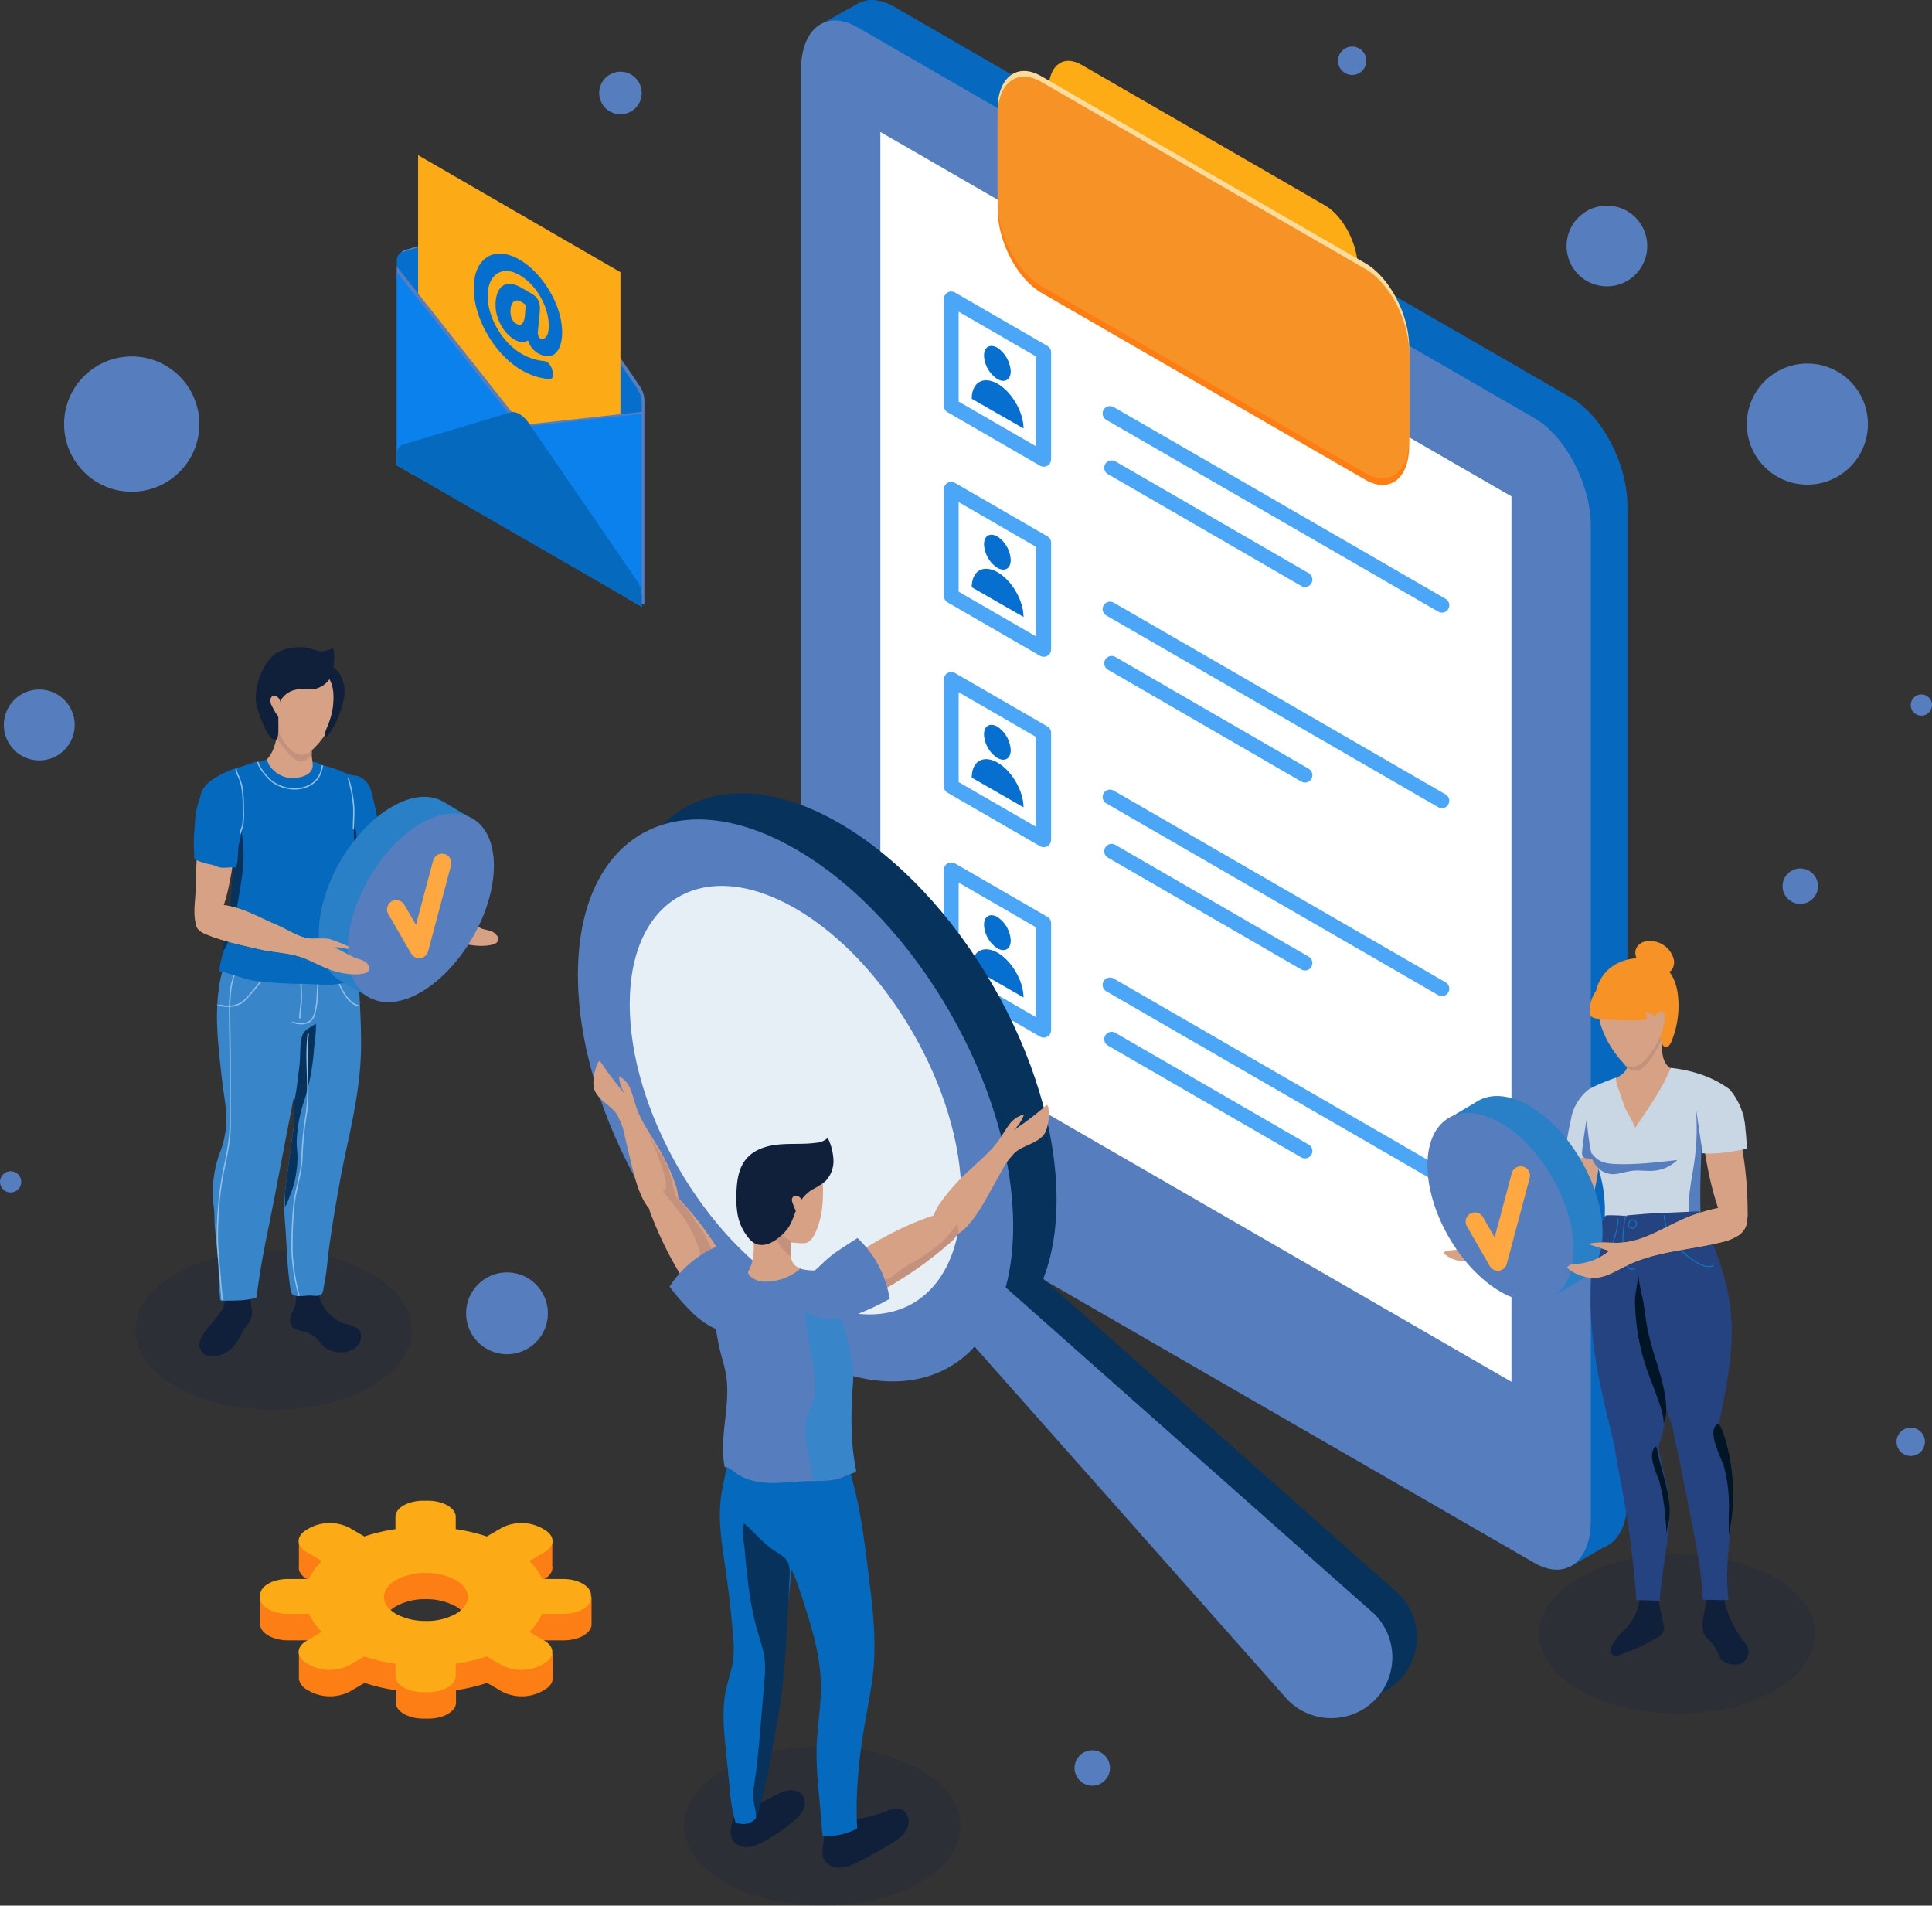 <svg xmlns="http://www.w3.org/2000/svg" viewBox="-8889.297 274 659.729 650.631">
  <rect x="-8889.297" y="274" width="659.729" height="650.631" fill="#333333" stroke="none"/>
  <defs>
    <style>
      .cls-1 {
        opacity: 0.22;
      }

      .cls-2 {
        fill: #10203b;
      }

      .cls-3 {
        fill: #0669bf;
      }

      .cls-4 {
        fill: #567dbe;
      }

      .cls-5 {
        fill: #fff;
      }

      .cls-6 {
        fill: #feac15;
      }

      .cls-7 {
        fill: #ffdc9b;
      }

      .cls-8 {
        fill: #fe7e14;
      }

      .cls-9 {
        fill: #f69226;
      }

      .cls-10, .cls-11, .cls-19, .cls-20, .cls-23, .cls-27, .cls-28 {
        fill: none;
        stroke-miterlimit: 10;
      }

      .cls-10, .cls-11 {
        stroke: #4ba6f7;
        stroke-width: 5.046px;
      }

      .cls-10, .cls-11, .cls-23, .cls-28 {
        stroke-linejoin: round;
      }

      .cls-11, .cls-20, .cls-23, .cls-28 {
        stroke-linecap: round;
      }

      .cls-12 {
        fill: #066fcf;
      }

      .cls-13 {
        fill: #06325b;
      }

      .cls-14 {
        fill: #e6eff6;
      }

      .cls-15 {
        fill: #d7a185;
      }

      .cls-16 {
        fill: #c4927c;
      }

      .cls-17 {
        fill: #0569bd;
      }

      .cls-18 {
        fill: #3885ca;
      }

      .cls-19, .cls-20 {
        stroke: #8fbee7;
        stroke-width: 0.452px;
      }

      .cls-21 {
        fill: #fcaa16;
      }

      .cls-22 {
        fill: #2a80c7;
      }

      .cls-23 {
        stroke: #ffa841;
        stroke-width: 6.333px;
      }

      .cls-24 {
        fill: #c9d7e4;
      }

      .cls-25 {
        fill: #254380;
      }

      .cls-26 {
        fill: #001626;
      }

      .cls-27 {
        stroke: #1371c0;
        stroke-width: 0.361px;
      }

      .cls-28 {
        stroke: #b8dff8;
        stroke-width: 8.071px;
      }

      .cls-29 {
        fill: #066ecd;
      }

      .cls-30 {
        fill: #0a81ed;
      }

      .cls-31 {
        fill: #fc7e14;
      }
    </style>
  </defs>
  <g id="Group_1259" data-name="Group 1259" transform="translate(-8889.297 273.981)">
    <g id="Group_1258" data-name="Group 1258" transform="translate(0 0.019)">
      <g id="Group_1237" data-name="Group 1237" class="cls-1" transform="translate(233.615 596.243)">
        <g id="Group_1236" data-name="Group 1236">
          <path id="Path_3304" data-name="Path 3304" class="cls-2" d="M331.36,686.675c-18.44,10.617-48.241,10.617-66.681,0s-18.44-27.846,0-38.462,48.241-10.617,66.681,0S349.8,676.058,331.36,686.675Z" transform="translate(-250.85 -640.25)"/>
        </g>
      </g>
      <g id="Group_1239" data-name="Group 1239" class="cls-1" transform="translate(525.576 530.68)">
        <g id="Group_1238" data-name="Group 1238">
          <path id="Path_3305" data-name="Path 3305" class="cls-2" d="M644.86,616.275c-18.44,10.617-48.241,10.617-66.681,0s-18.44-27.846,0-38.462,48.241-10.617,66.681,0C663.207,588.429,663.207,605.658,644.86,616.275Z" transform="translate(-564.35 -569.85)"/>
        </g>
      </g>
      <g id="Group_1241" data-name="Group 1241" class="cls-1" transform="translate(46.239 426.934)">
        <g id="Group_1240" data-name="Group 1240">
          <path id="Path_3306" data-name="Path 3306" class="cls-2" d="M130.16,504.875c-18.44,10.617-48.241,10.617-66.681,0s-18.44-27.846,0-38.462,48.241-10.617,66.681,0S148.6,494.258,130.16,504.875Z" transform="translate(-49.65 -458.45)"/>
        </g>
      </g>
      <g id="Group_1247" data-name="Group 1247" transform="translate(273.521)">
        <path id="Path_3307" data-name="Path 3307" class="cls-3" d="M557.168,135.784,326.114,2.33c-4.75-2.7-9.034-2.98-12.386-1.118h0L301.9,7.824s2.7,4.377,4.936,7.916c0,.373-.093.745-.093,1.211V356.408c0,14.249,8.661,30.733,19.278,36.879L555.305,525.624l1.4,9.406,11.455-6.612c5.029-1.769,8.289-7.543,8.289-16.391V172.663C576.446,158.414,567.878,141.931,557.168,135.784Z" transform="translate(-294.263 -0.019)"/>
        <path id="Path_3308" data-name="Path 3308" class="cls-4" d="M544.125,534.148,312.978,400.787c-10.617-6.147-19.278-22.63-19.278-36.879V24.451c0-14.249,8.661-20.768,19.278-14.621L544.125,143.284c10.617,6.147,19.278,22.63,19.278,36.879V519.62C563.4,533.775,554.742,540.294,544.125,534.148Z" transform="translate(-293.7 -0.534)"/>
        <path id="Path_3309" data-name="Path 3309" class="cls-5" d="M538.3,475.119,322.8,350.7V48.4L538.3,172.821Z" transform="translate(-295.699 -3.343)"/>
        <path id="Path_3310" data-name="Path 3310" class="cls-6" d="M478.84,124,395.769,76.037C389.529,72.5,384.5,62.813,384.5,54.524V32.173c0-8.289,5.029-12.107,11.269-8.475L478.84,71.66c6.24,3.539,11.269,13.224,11.269,21.513v22.351C490.016,123.72,484.987,127.538,478.84,124Z" transform="translate(-299.938 -1.552)"/>
        <path id="Path_3311" data-name="Path 3311" class="cls-7" d="M491.338,161.32,380.794,97.526c-8.289-4.75-14.994-17.6-14.994-28.591v-29.8c0-10.989,6.705-16.111,14.994-11.269L491.339,91.659c8.289,4.75,14.994,17.6,14.994,28.591v29.8C506.239,161.04,499.534,166.162,491.338,161.32Z" transform="translate(-298.654 -1.807)"/>
        <path id="Path_3312" data-name="Path 3312" class="cls-8" d="M491.338,165.92,380.794,102.126c-8.289-4.75-14.994-17.6-14.994-28.591v-29.8c0-10.989,6.705-16.111,14.994-11.269l110.545,63.7c8.289,4.75,14.994,17.6,14.994,28.591v29.8C506.239,165.64,499.534,170.669,491.338,165.92Z" transform="translate(-298.654 -2.123)"/>
        <path id="Path_3313" data-name="Path 3313" class="cls-9" d="M491.338,163.42,380.794,99.626c-8.289-4.75-14.994-17.6-14.994-28.591v-29.8c0-10.989,6.705-16.111,14.994-11.269L491.339,93.759c8.289,4.75,14.994,17.6,14.994,28.591v29.8C506.239,163.14,499.534,168.262,491.338,163.42Z" transform="translate(-298.654 -1.951)"/>
        <g id="Group_1246" data-name="Group 1246" transform="translate(51.314 102.052)">
          <path id="Path_3314" data-name="Path 3314" class="cls-10" d="M348.8,109.6l31.571,18.253V164.36L348.8,146.107Z" transform="translate(-348.8 -109.6)"/>
          <path id="Path_3315" data-name="Path 3315" class="cls-10" d="M348.8,179.4l31.571,18.253v36.414L348.8,215.814Z" transform="translate(-348.8 -114.396)"/>
          <path id="Path_3316" data-name="Path 3316" class="cls-10" d="M348.8,249.1l31.571,18.253V303.86L348.8,285.607Z" transform="translate(-348.8 -119.184)"/>
          <path id="Path_3317" data-name="Path 3317" class="cls-10" d="M348.8,318.9l31.571,18.253V373.66L348.8,355.407Z" transform="translate(-348.8 -123.98)"/>
          <line id="Line_57" data-name="Line 57" class="cls-11" x2="113.339" y2="65.47" transform="translate(54.201 39.114)"/>
          <line id="Line_58" data-name="Line 58" class="cls-11" x2="66.029" y2="38.183" transform="translate(54.76 57.647)"/>
          <line id="Line_59" data-name="Line 59" class="cls-11" x2="113.339" y2="65.47" transform="translate(54.201 105.888)"/>
          <line id="Line_60" data-name="Line 60" class="cls-11" x2="66.029" y2="38.183" transform="translate(54.76 124.421)"/>
          <line id="Line_61" data-name="Line 61" class="cls-11" x2="113.339" y2="65.47" transform="translate(54.201 170.054)"/>
          <line id="Line_62" data-name="Line 62" class="cls-11" x2="66.029" y2="38.183" transform="translate(54.76 188.587)"/>
          <line id="Line_63" data-name="Line 63" class="cls-11" x2="113.339" y2="65.47" transform="translate(54.201 234.221)"/>
          <line id="Line_64" data-name="Line 64" class="cls-11" x2="66.029" y2="38.183" transform="translate(54.76 252.753)"/>
          <g id="Group_1242" data-name="Group 1242" transform="translate(6.985 16.073)">
            <path id="Path_3318" data-name="Path 3318" class="cls-12" d="M369.927,135.465c0,2.98-2.049,4.1-4.563,2.7a10.24,10.24,0,0,1-4.563-8.009c0-2.98,2.049-4.1,4.563-2.7A10.537,10.537,0,0,1,369.927,135.465Z" transform="translate(-356.609 -126.859)"/>
            <path id="Path_3319" data-name="Path 3319" class="cls-12" d="M356.3,145.735c0-5.588,3.911-7.916,8.847-5.122,4.843,2.794,8.847,9.685,8.847,15.273" transform="translate(-356.3 -127.723)"/>
          </g>
          <g id="Group_1243" data-name="Group 1243" transform="translate(6.985 80.519)">
            <path id="Path_3320" data-name="Path 3320" class="cls-12" d="M369.927,204.665c0,2.98-2.049,4.1-4.563,2.7a10.24,10.24,0,0,1-4.563-8.009c0-2.98,2.049-4.1,4.563-2.7A10.24,10.24,0,0,1,369.927,204.665Z" transform="translate(-356.609 -196.059)"/>
            <path id="Path_3321" data-name="Path 3321" class="cls-12" d="M356.3,214.835c0-5.588,3.911-7.916,8.847-5.122,4.843,2.794,8.847,9.685,8.847,15.273" transform="translate(-356.3 -196.916)"/>
          </g>
          <g id="Group_1244" data-name="Group 1244" transform="translate(6.985 145.43)">
            <path id="Path_3322" data-name="Path 3322" class="cls-12" d="M369.927,274.365c0,2.98-2.049,4.1-4.563,2.7a10.24,10.24,0,0,1-4.563-8.009c0-2.98,2.049-4.1,4.563-2.7A10.386,10.386,0,0,1,369.927,274.365Z" transform="translate(-356.609 -265.759)"/>
            <path id="Path_3323" data-name="Path 3323" class="cls-12" d="M356.3,284.635c0-5.588,3.911-7.916,8.847-5.122,4.843,2.794,8.847,9.685,8.847,15.273" transform="translate(-356.3 -266.623)"/>
          </g>
          <g id="Group_1245" data-name="Group 1245" transform="translate(6.985 210.434)">
            <path id="Path_3324" data-name="Path 3324" class="cls-12" d="M369.927,344.165c0,2.98-2.049,4.1-4.563,2.7a10.24,10.24,0,0,1-4.563-8.009c0-2.98,2.049-4.1,4.563-2.7A10.239,10.239,0,0,1,369.927,344.165Z" transform="translate(-356.609 -335.559)"/>
            <path id="Path_3325" data-name="Path 3325" class="cls-12" d="M356.3,354.335c0-5.588,3.911-7.916,8.847-5.122,4.843,2.794,8.847,9.685,8.847,15.273" transform="translate(-356.3 -336.416)"/>
          </g>
        </g>
      </g>
      <g id="Group_1248" data-name="Group 1248" transform="translate(197.341 270.826)">
        <path id="Path_3326" data-name="Path 3326" class="cls-13" d="M376.435,429.658c0,47.4-33.247,66.588-74.317,42.933s-74.317-81.3-74.317-128.7,33.247-66.588,74.317-42.933S376.435,382.255,376.435,429.658Z" transform="translate(-212.992 -290.825)"/>
        <path id="Path_3327" data-name="Path 3327" class="cls-13" d="M473.187,605.622,360.5,478.594,375.494,463.6,502.522,576.193a20.854,20.854,0,0,1,0,29.429h0A20.741,20.741,0,0,1,473.187,605.622Z" transform="translate(-222.11 -302.696)"/>
        <path id="Path_3328" data-name="Path 3328" class="cls-4" d="M463.993,612.922,351.4,485.894,366.394,470.9,493.516,583.493a20.853,20.853,0,0,1,0,29.429h0A20.967,20.967,0,0,1,463.993,612.922Z" transform="translate(-221.484 -303.197)"/>
        <path id="Path_3329" data-name="Path 3329" class="cls-4" d="M360.535,439.258c0,47.4-33.247,66.588-74.317,42.933s-74.317-81.3-74.317-128.7,33.247-66.588,74.317-42.933S360.535,391.855,360.535,439.258Z" transform="translate(-211.9 -291.484)"/>
        <path id="Path_3330" data-name="Path 3330" class="cls-14" d="M287.523,463.377c-31.2-18.067-56.623-62.024-56.623-98.158,0-36.041,25.424-50.756,56.623-32.688s56.623,62.024,56.623,98.158S318.721,481.444,287.523,463.377Z" transform="translate(-213.205 -293.159)"/>
      </g>
      <g id="Group_1249" data-name="Group 1249" transform="translate(202.65 362.255)">
        <path id="Path_3331" data-name="Path 3331" class="cls-15" d="M239.206,417.684l-.838-1.4c-2.328-3.818-4.843-7.543-6.24-11.827-.652-1.956-1.118-3.911-1.863-5.774a8.406,8.406,0,0,0-3.911-4.47,11.814,11.814,0,0,0,2.049,6.147A125.092,125.092,0,0,1,219.835,389c-.466.093-.652.466-.838.838a17.393,17.393,0,0,0-1.4,6.147,7.958,7.958,0,0,0,.373,2.98,8.775,8.775,0,0,0,1.863,2.7c2.142,2.235,5.4,4,6.426,6.892a18.916,18.916,0,0,1,1.676,4.47c.838,3.818,1.769,7.637,2.7,11.455,1.024,4.284,3.446,14.342,8.1,16.577,2.514,1.211,4.656,1.118,6.519-1.024s1.4-4.936.745-7.73A65.247,65.247,0,0,0,239.206,417.684Z" transform="translate(-217.6 -389)"/>
        <path id="Path_3332" data-name="Path 3332" class="cls-15" d="M273.469,479.415a16.951,16.951,0,0,0-1.583-4.1c-6.333-12.759-13.411-25.238-23.375-35.669a12.529,12.529,0,0,0-3.725-2.887,5.529,5.529,0,0,0-4.843.093,4.8,4.8,0,0,0-2.142,4.1,11.688,11.688,0,0,0,1.118,4.377,125.916,125.916,0,0,0,19.65,33.9c1.956,2.421,4.191,4.843,7.357,5.681a8.1,8.1,0,0,0,6.053-.652C273.655,483.141,273.748,481,273.469,479.415Z" transform="translate(-218.988 -392.246)"/>
        <path id="Path_3333" data-name="Path 3333" class="cls-16" d="M255.853,457.946c-.186.093-.093.373-.279.093-.093-2.887-1.863-6.705-3.166-9.313-1.676-3.446-4.1-6.333-6.426-9.406a28.117,28.117,0,0,1-3.26-4.191c3.353-.279-2.328-13.318-3.166-15.366-.652-1.49-1.4-3.26-1.956-4.563a50.906,50.906,0,0,0,4.75,7.916,29.67,29.67,0,0,1,3.539,9.313,30.781,30.781,0,0,0,1.118,4.191c.652,1.4,2.049,2.421,3.073,3.632,2.049,2.421,3.539,5.029,5.4,7.543a16.04,16.04,0,0,1,2.049,3.446c.559,1.3,1.863,3.539,1.769,4.936s-2.328,1.956-3.632,1.956C255.76,457.667,255.947,457.2,255.853,457.946Z" transform="translate(-218.974 -390.8)"/>
        <path id="Path_3334" data-name="Path 3334" class="cls-15" d="M354.477,427.451a14.327,14.327,0,0,0,1.211-1.118c3.26-3.073,6.705-5.96,9.22-9.685,1.118-1.676,2.142-3.446,3.353-5.029a8.77,8.77,0,0,1,4.936-3.26,13.223,13.223,0,0,1-3.632,5.4,101.635,101.635,0,0,0,11.362-8.661,1.219,1.219,0,0,1,.559,1.118,16.085,16.085,0,0,1-.372,6.333,7.51,7.51,0,0,1-1.211,2.794,9,9,0,0,1-2.514,2.049c-2.608,1.583-6.24,2.421-8.1,4.843a24.452,24.452,0,0,0-2.887,3.818c-1.863,3.446-3.818,6.8-5.681,10.244-2.142,3.818-7.264,12.852-12.293,13.69-2.794.466-4.75-.186-5.96-2.794-1.211-2.514,0-5.122,1.4-7.637A66.01,66.01,0,0,1,354.477,427.451Z" transform="translate(-226.145 -390.106)"/>
        <path id="Path_3335" data-name="Path 3335" class="cls-15" d="M347.744,451.046a4.537,4.537,0,0,0-.279.652,11.721,11.721,0,0,1-2.98,3.446A130.875,130.875,0,0,1,322.413,470.7a121.727,121.727,0,0,1-11.082,5.4c-2.887,1.211-5.96,2.328-9.127,1.583-1.769-.373-4.1-1.583-5.029-3.353-.838-1.676,0-3.632,1.024-4.936a16.1,16.1,0,0,1,3.26-2.887c11.455-8.382,23.655-16.2,37.252-20.768a12.775,12.775,0,0,1,4.563-.838,5.384,5.384,0,0,1,4.191,2.328A4.251,4.251,0,0,1,347.744,451.046Z" transform="translate(-223.044 -392.84)"/>
        <path id="Path_3336" data-name="Path 3336" class="cls-4" d="M274.929,477.513a29.2,29.2,0,0,0-1.863-5.215c-.559-1.3-1.118-2.7-1.769-4-.559-1.211-1.024-2.421-1.676-3.539a38.489,38.489,0,0,0-2.049-3.26c-1.211-1.863-2.421-3.725-3.632-5.495a36.722,36.722,0,0,0-18.44,14.621,69.2,69.2,0,0,0,6.8,7.916,28.713,28.713,0,0,0,8.1,6.147,18.2,18.2,0,0,0,10.431,1.3C274.65,485.336,275.488,480.586,274.929,477.513Z" transform="translate(-219.517 -393.603)"/>
        <path id="Path_3337" data-name="Path 3337" class="cls-15" d="M297.756,450.271c-.745,1.583-1.769,3.26-3.539,3.632a18.614,18.614,0,0,1-3.632-.186c-.372-.093-.745-.093-1.118-.186a14.983,14.983,0,0,1-3.539-.931,17.793,17.793,0,0,1-3.073-4.284.706.706,0,0,0-.186-.373,8.619,8.619,0,0,0-.466-.931,8.788,8.788,0,0,1-1.3-2.98c0-5.4,2.328-6.8,4.284-9.5a17.92,17.92,0,0,1,8.009-5.588,10.078,10.078,0,0,1,5.495-.559c1.583.466,1.4,1.583,1.49,3.073C300.55,437.978,300.457,444.311,297.756,450.271Z" transform="translate(-221.949 -391.693)"/>
        <path id="Path_3338" data-name="Path 3338" class="cls-15" d="M292.382,463.743a16.537,16.537,0,0,1-15.739,4.75,28.139,28.139,0,0,0-4.843-1.118c2.235-1.49,3.446-4.191,3.911-6.8a20.665,20.665,0,0,0-.279-8.94c-.186-.559-1.49-3.073-.838-3.539.559-.372,3.446.838,4.284.838a7.17,7.17,0,0,0,2.7-.652c.186-.093.279-.093.466-.186h0a27.175,27.175,0,0,1,2.887-1.3,1.585,1.585,0,0,1,.652-.093c.186.093.279.186.466.279,1.3,1.211,2.608,2.328,3.911,3.446a19.877,19.877,0,0,0-.931,3.911.342.342,0,0,1-.093.279,25.406,25.406,0,0,0-.279,3.818,4.533,4.533,0,0,0,.093,1.118,3.737,3.737,0,0,0,.279,1.4A4,4,0,0,0,292.382,463.743Z" transform="translate(-221.324 -392.964)"/>
        <path id="Path_3339" data-name="Path 3339" class="cls-16" d="M289.6,454.912a25.4,25.4,0,0,0-.279,3.818,4.534,4.534,0,0,0,.093,1.118,4.2,4.2,0,0,1-.931-.838c-.559-.559-1.118-1.024-1.676-1.583a19.783,19.783,0,0,1-3.353-6.147,10.885,10.885,0,0,1-.559-1.863,4.532,4.532,0,0,1-.093-1.118h0a47.655,47.655,0,0,0,4.191,4.563,14.229,14.229,0,0,0,2.794,1.769c.093.093.186.093.279.186a3.311,3.311,0,0,1,.838.373A4.106,4.106,0,0,0,289.6,454.912Z" transform="translate(-222.08 -393.074)"/>
        <path id="Path_3340" data-name="Path 3340" class="cls-2" d="M284.528,451.192a16.935,16.935,0,0,0,2.887-2.887c1.956-2.608,2.514-6.053,4.1-8.847a12.6,12.6,0,0,1,4.284-4.563,27.656,27.656,0,0,0,4.47-2.794,9.763,9.763,0,0,0,2.887-7.171,18.612,18.612,0,0,0-1.956-7.73,6.487,6.487,0,0,1-4.1,1.676c-4.1.559-8.382.186-12.479.559-4.191.372-8.475,1.676-11.176,4.843-2.887,3.353-3.353,8.1-3.446,12.572a32.506,32.506,0,0,0,.466,6.705,17.444,17.444,0,0,0,3.725,7.823C277.078,455.1,281.176,453.986,284.528,451.192Z" transform="translate(-221.2 -390.937)"/>
        <path id="Path_3341" data-name="Path 3341" class="cls-15" d="M293.843,439.89a3.5,3.5,0,0,0-1.3-1.3,1.546,1.546,0,0,0-1.769.186,1.491,1.491,0,0,0-.373,1.4,8.194,8.194,0,0,0,.466,1.4,17.931,17.931,0,0,0,2.421,4.563c.186.186.466.466.745.373a.727.727,0,0,0,.372-.373c0-.372.559-1.118.652-1.583a6.032,6.032,0,0,0,.186-1.863s.093.093-.093.093C294.5,442.125,294.4,440.728,293.843,439.89Z" transform="translate(-222.599 -392.394)"/>
        <path id="Path_3342" data-name="Path 3342" class="cls-2" d="M268.088,668.971a7.55,7.55,0,0,0,.093,3.539c.745,2.235,3.446,3.446,5.774,3.26,2.421-.186,4.563-1.49,6.612-2.7a53.34,53.34,0,0,0,9.5-6.8,10.546,10.546,0,0,0,2.7-3.446,4.936,4.936,0,0,0,0-4.284c-1.118-1.956-3.911-2.514-6.053-1.956-2.235.559-4.1,1.956-6.24,2.887-2.794,1.3-4.47,2.328-7.357,3.446C269.671,664.315,268.554,665.525,268.088,668.971Z" transform="translate(-221.058 -407.37)"/>
        <path id="Path_3343" data-name="Path 3343" class="cls-17" d="M264.09,550.272c-.559,7.357.745,14.808,1.769,22.072,1.118,7.73,2.049,15.459,2.608,23.189a37,37,0,0,1,.093,7.171c-.372,3.818-1.863,7.543-2.608,11.362-1.3,6.426-.652,13.131,0,19.65.466,4.377.838,8.661,1.3,13.038a59.653,59.653,0,0,0,2.049,12.2c3.632,1.3,5.774-.186,6.985-1.4a165.391,165.391,0,0,1,5.495-33.713c.931-3.446,1.956-6.892,2.608-10.43.652-4,.745-8.009,1.024-12.014,1.024-15.366,4.47-30.733,3.073-46.1a157.761,157.761,0,0,0-2.98-17.6,2.727,2.727,0,0,0-.652-1.49,2.678,2.678,0,0,0-1.676-.652l-9.5-1.4c-1.956-.279-4.47-1.211-5.96.372s-1.769,5.122-2.235,7.171A54.755,54.755,0,0,0,264.09,550.272Z" transform="translate(-220.785 -398.937)"/>
        <path id="Path_3344" data-name="Path 3344" class="cls-2" d="M301.783,675.766a10.031,10.031,0,0,0-.093,3.725c.652,2.514,3.539,3.911,6.053,3.725,2.608-.093,4.936-1.3,7.264-2.515,3.539-1.863,7.078-3.818,10.524-5.96,1.956-1.3,3.911-2.7,4.936-4.843s.559-5.029-1.4-6.24c-2.235-1.3-4.936,0-7.264.931a39.349,39.349,0,0,1-7.916,1.956c-2.7.559-7.357.466-9.779,1.863C301.969,669.62,302.155,673.438,301.783,675.766Z" transform="translate(-223.368 -407.833)"/>
        <path id="Path_3345" data-name="Path 3345" class="cls-17" d="M283.373,563.974c1.583,2.328,3.446,4.47,4.936,6.8,2.049,3.26,3.166,6.892,4.377,10.524,3.26,9.965,6.519,20.116,6.705,30.547.093,7.357-1.3,14.621-1.49,21.978a128.138,128.138,0,0,0,.745,14.621c.466,5.029.838,9.965,1.3,14.994a20.907,20.907,0,0,0,11.827-2.421c-.652-12.293.652-24.679,2.794-36.879,1.024-5.867,2.235-11.734,2.794-17.695.931-10.9-.373-21.885-1.769-32.781-1.676-13.5-3.353-27.1-8.1-39.859.279.838-22.63,3.073-24.586,3.26-7.357.745-5.308,9.592-4.191,14.9A29.7,29.7,0,0,0,283.373,563.974Z" transform="translate(-221.721 -398.949)"/>
        <path id="Path_3346" data-name="Path 3346" class="cls-13" d="M277.792,596.783a54.957,54.957,0,0,1,1.956,7.45,40.091,40.091,0,0,1-.093,8.847l-.838,10.058c-.745,8.661-1.4,17.415-2.794,25.983-.559,3.446.652,6.24,1.024,10.151,3.353-10.989,4.936-21.234,6.985-32.5,2.328-12.666,3.073-25.611,3.725-38.556l.559-11.175c.093-1.863.186-3.911-.745-5.495-.931-1.676-2.7-2.608-4.284-3.632-4.1-2.608-6.8-6.333-10.431-9.313-1.3,1.676-.093,6.146.093,8.289.279,3.353.559,6.705,1.024,10.058A102.274,102.274,0,0,0,277.792,596.783Z" transform="translate(-221.355 -400.653)"/>
        <path id="Path_3347" data-name="Path 3347" class="cls-4" d="M307.52,506.443a57.282,57.282,0,0,0,.559-6.892c0-4.191-1.211-8.2-2.421-12.2-1.583-5.4-3.26-10.71-4.843-16.111a27.4,27.4,0,0,0-2.235-5.774,17.089,17.089,0,0,1-7.823-.466l.373.279a18.768,18.768,0,0,1-12.759,4.284h0c-.466-.279-1.3-.186-1.956-.466a15.066,15.066,0,0,1-1.676-.931c-.745-.466-1.676-1.583-1.3-2.608a6.743,6.743,0,0,1-4.377,1.49c-1.3.093-2.887.186-3.818,1.024a10,10,0,0,0-3.073,6.053c0,.093-.093.186-.093.279a16.494,16.494,0,0,0-.186,6.053,82.072,82.072,0,0,0,1.956,12.573c.652,2.608,1.49,5.122,1.956,7.73,1.956,10.617-2.421,21.513-.373,32.13,1.3-.093,2.328.931,3.353,1.676,3.446,2.7,7.916,3.632,12.293,3.725s8.754-.559,13.131-.652c4.936-.093,10.524.279,14.249-2.98C307.333,525.441,306.5,515.942,307.52,506.443Z" transform="translate(-220.63 -394.222)"/>
        <path id="Path_3348" data-name="Path 3348" class="cls-18" d="M300.221,469.475c-1.4-.838-3.26,0-4.1,1.3a7.7,7.7,0,0,0-1.024,4.563c-.186,9.592,2.608,18.905,3.446,28.4a16.493,16.493,0,0,1-.279,6.053c-.466,1.863-1.49,3.632-2.142,5.495-1.211,3.632-.931,7.637-.279,11.362.652,3.818,1.769,7.543,2.049,11.362a47.271,47.271,0,0,0,13.876-2.887,1.28,1.28,0,0,0,.745-.466c.186-.279.093-.559,0-.931-1.769-8.94-1.676-18.253-1.118-27.38a43.77,43.77,0,0,0,.186-6.985,50.159,50.159,0,0,0-1.118-6.333c-1.118-5.029-2.421-10.337-5.867-14.249-1.211-1.4-2.794-2.608-3.818-4.191s-1.583-3.725-.652-5.4c.466.652.838,1.3,1.3,1.956" transform="translate(-222.924 -394.506)"/>
        <path id="Path_3349" data-name="Path 3349" class="cls-16" d="M349.131,448.6c.093.931.372,1.769.466,2.7a4.54,4.54,0,0,0-.279.652,11.721,11.721,0,0,1-2.98,3.446,130.876,130.876,0,0,1-22.072,15.553c-.279-.745-.652-1.676-.372-2.235.466-.931,2.142-1.4,2.887-1.956a44.53,44.53,0,0,1,5.867-4.191,42.878,42.878,0,0,0,5.588-3.446,45.233,45.233,0,0,0,5.96-4.47A60.918,60.918,0,0,0,349.131,448.6Z" transform="translate(-224.896 -393.095)"/>
        <path id="Path_3350" data-name="Path 3350" class="cls-4" d="M294.272,469.359a25.328,25.328,0,0,1,3.725-4c1.024-1.024,2.142-1.956,3.166-2.98.931-.931,1.956-1.769,2.98-2.608s2.142-1.49,3.166-2.235L312.9,453.9a36.048,36.048,0,0,1,10.989,20.768,79.352,79.352,0,0,1-9.406,4.563,28.448,28.448,0,0,1-9.965,2.421,17.674,17.674,0,0,1-10.058-2.98C291.385,476.624,292.5,471.967,294.272,469.359Z" transform="translate(-222.748 -393.459)"/>
        <path id="Path_3351" data-name="Path 3351" class="cls-18" d="M290.4,460.8Z" transform="translate(-222.602 -393.933)"/>
      </g>
      <g id="Group_1250" data-name="Group 1250" transform="translate(66.176 220.955)">
        <path id="Path_3352" data-name="Path 3352" class="cls-15" d="M115.81,286.614a7.288,7.288,0,0,1-3.166.466,29.253,29.253,0,0,1-6.333-.652c-3.446-.838-6.147-2.887-9.22-4.656-.931-.559-1.769-1.211-2.7-1.676-.466-.279-1.118-.373-1.49-.838.745-.373,1.769-.093,2.608-.466,2.328-1.118,3.818-3.632,4.563-5.96.279-.931.559-1.863.838-2.887.186-.652.279-1.3.466-1.956a3.838,3.838,0,0,0,.093-1.118,8.4,8.4,0,0,0-.279-3.446c-.093-.186-.186-.279-.279-.466.466,0,.931-.559,1.3-.559.652,0,1.4.838,1.863,1.211a10.076,10.076,0,0,0,4,2.515c2.142.559,4.563,1.3,6.705.838a12.062,12.062,0,0,0-1.4,4c0,.186-.093.279-.093.466a14.964,14.964,0,0,0-.466,4.1v.093a19.8,19.8,0,0,0,.652,4.1A28.616,28.616,0,0,0,115.81,286.614Z" transform="translate(-72.559 -239.002)"/>
        <path id="Path_3353" data-name="Path 3353" class="cls-16" d="M113.886,271.863a14.964,14.964,0,0,0-.466,4.1,5.456,5.456,0,0,1-2.98,2.421c-1.3.279-2.794-.652-3.632-1.49a28.036,28.036,0,0,1-5.308-6.519c.186-.652.279-1.3.466-1.956a3.838,3.838,0,0,0,.093-1.118c.279.373.652.652.931,1.024.838.838,2.049,1.4,3.073,2.235a6.823,6.823,0,0,0,2.142,1.49,5.665,5.665,0,0,0,2.142.279,8.98,8.98,0,0,0,3.539-.838C113.979,271.491,113.979,271.677,113.886,271.863Z" transform="translate(-73.15 -239.338)"/>
        <path id="Path_3354" data-name="Path 3354" class="cls-15" d="M120.583,248.976c.279,1.583,1.118,2.98,1.211,4.656a20.442,20.442,0,0,1-.559,7.171,28.485,28.485,0,0,1-8.1,12.386c-5.4,4.75-10.617-4.284-11.921-8.754-1.118-3.818-2.049-9.127.093-12.759,1.769-2.887,4.284-5.96,7.73-6.8a11.4,11.4,0,0,1,7.823.931C118.161,246.648,119.372,249.069,120.583,248.976Z" transform="translate(-73.048 -237.777)"/>
        <path id="Path_3355" data-name="Path 3355" class="cls-2" d="M102.647,254.9c3.446-4.656,8.754-2.98,10.8-3.26a8.135,8.135,0,0,0,6.892-7.543c.186-1.956.466-4.563-.093-6.426-1.676.373-2.887,1.3-4.75.931-1.956-.373-3.539-1.211-5.681-1.3-3.911-.186-8.382.745-10.989,3.725A21.613,21.613,0,0,0,93.8,255.738c0,1.583,4.284,14.9,7.078,12.945,1.024-.745.466-6.426.652-7.73C101.716,259.463,102.088,255.645,102.647,254.9Z" transform="translate(-72.621 -237.276)"/>
        <path id="Path_3356" data-name="Path 3356" class="cls-2" d="M119.843,244.1c3.446-.279,5.681,4.47,5.96,7.73.279,3.073-.838,6.333-1.863,9.127a26.67,26.67,0,0,1-2.049,4.377c-.279.466-1.769,3.073-2.421,2.98-1.211-.093.652-3.632.838-4.284a26.317,26.317,0,0,0,1.583-6.053c.279-3.073.373-6.147-1.024-8.94C119.843,247.079,119.1,246.148,119.843,244.1Z" transform="translate(-74.357 -237.744)"/>
        <path id="Path_3357" data-name="Path 3357" class="cls-15" d="M102.918,258.354c-.373-1.118-.373-1.956-1.3-2.794-.652-.559-1.4-.838-2.049-.093-1.3,1.49.466,3.632,1.118,5.029.373.745,1.024,1.4,1.4,2.142a25.1,25.1,0,0,0,.373-2.608C102.639,259.564,102.732,258.261,102.918,258.354Z" transform="translate(-72.985 -238.494)"/>
        <path id="Path_3358" data-name="Path 3358" class="cls-2" d="M81.946,470c-.931,1.769.093,5.029-.186,7.078s-1.769,3.632-2.98,5.308c-1.769,2.421-6.985,7.078-5.4,10.43,1.956,4.284,7.264,2.515,10.058.466,2.887-2.142,3.725-5.867,5.96-8.568,1.863-2.235,1.956-4,1.4-6.705A55.763,55.763,0,0,1,90.142,470a35.107,35.107,0,0,0-5.4.373C83.9,470.462,81.574,470.556,81.946,470Z" transform="translate(-71.198 -253.262)"/>
        <path id="Path_3359" data-name="Path 3359" class="cls-2" d="M108.169,469.6c-.186,2.514.559,5.215.093,7.637-.373,2.142-2.328,4.563-1.769,6.892s3.632,2.421,5.588,3.073a9.319,9.319,0,0,1,4.75,3.725c2.7,3.446,9.127,4.377,12.479.931,1.49-1.583,1.863-4.47.186-5.867-1.769-1.49-4.284-1.4-6.24-2.515-5.215-2.98-7.823-7.637-7.45-13.876-2.608.186-4.843.652-7.357.279C108.448,470.252,108.448,470.531,108.169,469.6Z" transform="translate(-73.486 -253.238)"/>
        <path id="Path_3360" data-name="Path 3360" class="cls-18" d="M87.126,341.7c-2.235.931-3.353,6.612-4.284,8.754a43.6,43.6,0,0,0-2.794,10.9c-1.4,10.244,0,20.488,1.118,30.733.466,4,1.211,8.1,1.49,12.107A32.671,32.671,0,0,1,80.234,417.6a39.472,39.472,0,0,0-2.049,16.484c.652,4.656.186,5.122.652,9.779.466,4.377.931,8.754,1.118,13.131a43.725,43.725,0,0,1,.186,4.936c-.093,1.769.373,3.446.373,5.122a.6.6,0,0,0,.559.559c3.632-.093,8.289.093,11.641-1.024.093,0,.186-.186.279-.279.931-7.73,2.328-15.366,3.911-23,2.421-11.827,4.563-23.655,6.892-35.482,2.142-10.989,4.377-22.351,5.774-33.527a130.6,130.6,0,0,0,1.024-15.925c0-2.608,0-5.122-.186-7.73-.093-1.118.279-3.353-.652-4-1.118-.745-5.308-.279-6.705-.466a40.962,40.962,0,0,1-7.543-1.118c-3.073-.838-6.333-1.769-9.313-2.794C87.033,342.259,87.871,342.352,87.126,341.7Z" transform="translate(-71.535 -244.45)"/>
        <path id="Path_3361" data-name="Path 3361" class="cls-18" d="M103.773,346.89H103.4C103.586,346.7,103.679,346.7,103.773,346.89Z" transform="translate(-73.281 -244.797)"/>
        <path id="Path_3362" data-name="Path 3362" class="cls-18" d="M130.435,380.379c0,11.548-2.235,22.91-4.656,34.085-2.514,11.455-4.47,22.91-6.147,34.458-.652,4.377-.838,8.94-1.769,13.224-.186.838-.279,2.608-.745,3.26-.838,1.211-2.514.745-4.1.745-1.4,0-3.166.279-4.47.186-1.863-.279-2.049-1.118-2.328-3.073-1.024-7.171-1.118-12.666-1.49-18.346-.279-4.563-.838-8.568-.373-13.038,0-.279.093-.559.093-.838.838-7.357,1.863-14.528,2.887-21.885a47.819,47.819,0,0,0,.186-8.94c-.279-3.632-.745-7.264-1.024-10.9-1.024-13.6.466-27.287-2.235-40.791a6.1,6.1,0,0,0-.466-1.676c7.264,0,17.788,4.377,24.214-.652-.186,5.774,1.583,11.269,1.863,16.95S130.435,374.511,130.435,380.379Z" transform="translate(-73.308 -244.759)"/>
        <path id="Path_3363" data-name="Path 3363" class="cls-19" d="M96.459,355.2c-.466,2.794-2.328,5.029-4.1,7.078-1.4,1.583-2.887,3.725-4.75,4.75a9.087,9.087,0,0,1-6.612.652h.466" transform="translate(-71.742 -245.378)"/>
        <path id="Path_3364" data-name="Path 3364" class="cls-19" d="M123.4,355.9c-.093,3.632,2.608,8.847,5.495,11.082.466.373,2.235,1.118,2.328.838" transform="translate(-74.655 -245.426)"/>
        <path id="Path_3365" data-name="Path 3365" class="cls-19" d="M116.223,355.5c-.466.931-.093,3.073-.186,4.284-.093,1.676-.186,3.353-.279,4.936a24.323,24.323,0,0,1-1.024,6.333c-1.024,2.887-3.725,3.26-6.333,2.7.186.093.373.093.466.186" transform="translate(-73.624 -245.398)"/>
        <path id="Path_3366" data-name="Path 3366" class="cls-19" d="M110.366,355.2c-.652,1.211,0,4.563,0,6.147a42.436,42.436,0,0,1,0,5.96,42.588,42.588,0,0,0-.466,4.843" transform="translate(-73.727 -245.378)"/>
        <path id="Path_3367" data-name="Path 3367" class="cls-20" d="M86.126,352.7c.093,2.608-1.3,5.867-1.769,8.754a52.87,52.87,0,0,0-.466,8.568c0,5.495.186,10.9.186,16.391v21.979c0,6.892-2.049,13.411-3.073,20.209a126.5,126.5,0,0,0-1.3,18.719c.093,4.191.652,8.568.931,12.666.093,1.211.652,7.171.652,7.916" transform="translate(-71.652 -245.206)"/>
        <path id="Path_3368" data-name="Path 3368" class="cls-4" d="M129.036,286.689c-2.514.093-4.563,3.26-5.4,5.029-1.024,2.142-.931,4.656-.838,6.8a172.452,172.452,0,0,0,2.142,20.768c.652,3.446.466,7.171,1.769,10.337.279.745,2.608,1.863,3.353,2.328,1.118.652,1.956-.559,2.514-1.49,3.353-5.029,3.446-11.176,3.632-16.763.093-2.142-.279-4.191-.279-6.426a58.36,58.36,0,0,0-.373-9.872,22.04,22.04,0,0,0-2.608-7.543c-.652-1.118-1.49-2.7-2.887-3.166C129.222,286.41,128.477,286.6,129.036,286.689Z" transform="translate(-74.61 -240.66)"/>
        <path id="Path_3369" data-name="Path 3369" class="cls-15" d="M118.569,331.911c1.024,1.583,2.98,2.142,4.656,2.608,5.495,1.769,11.362,2.608,17.136,3.725,4.75.838,9.592.652,14.342,1.956,4.377,1.211,8.568,3.725,13.131,4.563,2.514.466,6.519.838,9.313-.279a1.742,1.742,0,0,0,.652-2.794,6.615,6.615,0,0,0-1.211-1.118c-1.024-.652-2.794-.838-3.911-1.211a70.757,70.757,0,0,0-6.8-2.887,13.384,13.384,0,0,1,4.563.279.431.431,0,0,0,.186-.838,40.6,40.6,0,0,0-6.519-2.142c-2.235-.466-5.308.466-7.637.093-4-.745-6.8-2.608-10.71-4-6.333-2.235-13.131-5.867-20.023-5.774-1.769,0-4.656-.652-6.053.652C118.569,325.671,117.544,330.328,118.569,331.911Z" transform="translate(-74.294 -243.229)"/>
        <path id="Path_3370" data-name="Path 3370" class="cls-17" d="M137.884,307.586a5.511,5.511,0,0,1-.093,1.769c-.279.931-.559.931-1.769,1.3a13.064,13.064,0,0,1-3.818.559c-.931.093-1.863,0-2.794,0-.838,0-1.676-.093-2.514-.093-.373-5.96-.466-12.014-1.118-17.881-.186-1.211-.931-7.637.838-8.009h0a5.043,5.043,0,0,1,5.96.186c2.7,1.956,3.073,5.308,3.818,8.382a52.449,52.449,0,0,1,1.49,9.313C137.79,304.606,137.977,306.1,137.884,307.586Z" transform="translate(-74.796 -240.51)"/>
        <path id="Path_3371" data-name="Path 3371" class="cls-13" d="M130.283,303.575c.279,1.4.838,7.264,2.049,8.382-.931.093-1.863,0-2.794,0a46.883,46.883,0,0,1-.838-7.264c0-3.26.373-6.333.373-9.592C130,297.8,129.724,300.967,130.283,303.575Z" transform="translate(-75.019 -241.248)"/>
        <path id="Path_3372" data-name="Path 3372" class="cls-17" d="M127.509,342.007c-.186-5.774-.745-11.548-.745-17.415,0-5.588-.093-11.176-.373-16.67a38.846,38.846,0,0,1-.093-7.357,50.31,50.31,0,0,0,.652-7.45c0-2.328.186-7.171-2.235-8.289-1.863-.838-3.818-1.583-5.681-2.514-2.049-1.024-4.656-2.887-6.892-3.073a4.92,4.92,0,0,1-.093,1.211l.093.093c-.186,2.7-2.794,3.725-5.122,4.1a9.352,9.352,0,0,1-8.382-2.608A6.673,6.673,0,0,1,96.5,278.4a9.6,9.6,0,0,1-4.284.931,10.638,10.638,0,0,1-2.421.838c-1.676.652-3.353,1.118-5.029,1.676a30.933,30.933,0,0,0-6.24,3.353c-.186.559-.279,1.118-.466,1.769a28.011,28.011,0,0,0,.466,13.317c.652,2.235,1.4,2.608,3.353,4,1.118.745,2.7,1.676,3.073,2.98s0,3.166,0,4.563v6.147c-.093,6.612-1.211,13.038-2.235,19.557-.373,2.328-.745,4.75-1.3,7.078-.093.373-.186.838-.279,1.211-.373,1.49-1.024,3.632-.745,5.122a7.984,7.984,0,0,1,2.514.466c3.166.745,6.24,2.235,9.5,2.608a132.457,132.457,0,0,0,16.111,1.024c5.867,0,13.131,1.49,18.253-2.142,1.118-.838.745-2.049.745-3.539C127.23,346.943,127.6,344.522,127.509,342.007Z" transform="translate(-71.5 -240.101)"/>
        <path id="Path_3373" data-name="Path 3373" class="cls-17" d="M115.9,279.9c1.863.559,3.818,1.024,5.774,1.583,2.049.652,3.911,1.676,5.867,2.235.745.279,2.049.466,2.608,1.118a2.956,2.956,0,0,1-.186,3.446c-.838.931-2.608.372-3.725.372a5.126,5.126,0,0,1-4.191-1.49c-1.4-1.211-2.142-2.887-3.353-4.284A12.465,12.465,0,0,1,115.9,279.9Z" transform="translate(-74.139 -240.204)"/>
        <path id="Path_3374" data-name="Path 3374" class="cls-13" d="M88.757,313.054c0,5.774-1.3,11.548-2.142,17.229a50.758,50.758,0,0,1-2.328,9.872c-.373,1.211-.838,2.421-1.3,3.539a28.73,28.73,0,0,1-1.583,2.7c.466-2.328.931-4.75,1.3-7.078,1.024-6.519,2.235-12.945,2.235-19.557v-5.495a5.7,5.7,0,0,1,.466-1.118c1.4-2.7,2.7-5.774,2.514-8.847A38.274,38.274,0,0,1,88.757,313.054Z" transform="translate(-71.769 -241.881)"/>
        <path id="Path_3375" data-name="Path 3375" class="cls-15" d="M81.823,284.989c-2.514-.466-5.122,2.794-6.24,4.563-1.4,2.235-1.769,5.215-2.049,7.73-.838,8.2-1.769,16.3-1.769,24.586,0,4.1-.931,8.382-.186,12.386.186.838,2.235,2.794,2.794,3.353,1.024,1.024,2.049-.279,2.794-1.211,4.191-5.122,5.495-12.107,6.705-18.533.466-2.421.466-4.936.931-7.45a79.937,79.937,0,0,0,1.49-11.548,31.515,31.515,0,0,0-1.118-9.313c-.373-1.4-.931-3.446-2.235-4.377C82.1,284.709,81.264,284.8,81.823,284.989Z" transform="translate(-71.074 -240.543)"/>
        <path id="Path_3376" data-name="Path 3376" class="cls-21" d="M72.176,339.4c.931,1.676,2.887,2.235,4.47,2.887,5.4,2.049,11.176,3.26,16.856,4.563,4.656,1.118,9.592,1.118,14.249,2.7,4.377,1.49,8.382,4.191,12.852,5.215,2.514.559,6.426,1.118,9.313.186a1.752,1.752,0,0,0,.745-2.794,4.558,4.558,0,0,0-1.211-1.118c-.931-.652-2.7-.931-3.818-1.49-2.235-1.024-4.377-2.421-6.612-3.26,1.024-.279,2.887.186,4.563.466a.447.447,0,0,0,.279-.838,41.186,41.186,0,0,0-6.426-2.514c-2.235-.559-5.4.186-7.637-.279-4-.931-6.705-2.98-10.43-4.563-6.24-2.608-12.759-6.612-19.743-6.892-1.769-.093-4.563-.931-6.053.373C72.549,333.071,71.245,337.728,72.176,339.4Z" transform="translate(-71.113 -243.737)"/>
        <path id="Path_3377" data-name="Path 3377" class="cls-17" d="M84.88,281.845a29.462,29.462,0,0,0-6.705,3.166,11.683,11.683,0,0,0-4.47,4.563l-.559,2.235a30.014,30.014,0,0,0-1.49,5.681c-.186,2.049-.279,4.1-.466,6.053a40.433,40.433,0,0,0-.093,4.75c0,.931.093,1.769.093,2.7,0,1.4-.279,1.49,1.118,2.142a22.922,22.922,0,0,0,4.75,1.4c1.211.279,2.049.838,3.26,1.024,1.676.186,3.539-.279,5.122,0,.745-2.049.652-4.656.838-6.8.186-2.328.466-4.656.652-6.985.279-5.4.838-10.8,1.118-16.2a17.777,17.777,0,0,0-.279-4.47A14.586,14.586,0,0,0,84.88,281.845Z" transform="translate(-71.059 -240.287)"/>
        <path id="Path_3378" data-name="Path 3378" class="cls-18" d="M133.1,313.486l.186-.186C133.286,313.486,133.286,313.579,133.1,313.486Z" transform="translate(-75.321 -242.499)"/>
        <path id="Path_3379" data-name="Path 3379" class="cls-13" d="M114.365,384.24a74.625,74.625,0,0,1-3.353,17.508,48.04,48.04,0,0,0-2.514,13.5c-.093,1.956.279,3.911.279,5.867a41.053,41.053,0,0,1-.745,6.8,26.844,26.844,0,0,1-1.863,6.053,21.444,21.444,0,0,1-1.676,4c0-1.3,0-2.608-.093-4,0-.279.093-.559.093-.838.838-7.357,1.863-14.528,2.887-21.885a47.818,47.818,0,0,0,.186-8.94,67,67,0,0,0,1.211-7.543c.279-2.514.745-5.029.838-7.543.093-2.421,0-5.96.931-8.2.745-1.769,3.073-2.608,4.47-3.725C115.2,378.187,114.644,381.26,114.365,384.24Z" transform="translate(-73.349 -246.759)"/>
        <path id="Path_3380" data-name="Path 3380" class="cls-20" d="M112.593,379.2c-1.118,9.22.745,18.719-.745,27.846a112.225,112.225,0,0,0-1.4,14.808c-.279,5.495-2.328,10.8-2.794,16.3A143.818,143.818,0,0,0,107.1,453.7a71.771,71.771,0,0,0,2.328,14.621" transform="translate(-73.533 -247.027)"/>
        <path id="Path_3381" data-name="Path 3381" class="cls-19" d="M94.5,279.3c.466,2.235,3.539,5.588,4.75,6.612a13.133,13.133,0,0,0,5.588,2.421c3.632.745,8.1-.373,10.151-3.446a8.988,8.988,0,0,0,1.583-4.377" transform="translate(-72.669 -240.163)"/>
        <path id="Path_3382" data-name="Path 3382" class="cls-19" d="M86.6,281.9c-.093,1.024.652,2.142,1.024,3.073a17.7,17.7,0,0,1,1.024,3.632,43.332,43.332,0,0,1,.373,6.985,27.132,27.132,0,0,1-.186,5.495c-.186,1.024-.745,1.956-.838,2.98" transform="translate(-72.126 -240.342)"/>
        <path id="Path_3383" data-name="Path 3383" class="cls-19" d="M127.7,285.3a44.023,44.023,0,0,1,1.863,9.872c.093,2.515-.093,4.936-.093,7.45" transform="translate(-74.95 -240.575)"/>
      </g>
      <g id="Group_1251" data-name="Group 1251" transform="translate(108.868 272.052)">
        <path id="Path_3384" data-name="Path 3384" class="cls-22" d="M170.17,300.205l-10.337-6.147h0c-4.563-2.887-10.9-2.608-17.974,1.49-13.783,7.916-24.959,27.287-24.959,43.212,0,7.637,2.608,13.131,6.8,15.832h0l.186.093c.186.093.466.279.652.373l10.058,5.867,3.446-5.96a27.769,27.769,0,0,0,3.725-1.863c13.783-7.916,24.959-27.287,24.959-43.212,0-1.211-.093-2.328-.186-3.446Z" transform="translate(-116.9 -292.142)"/>
        <path id="Path_3385" data-name="Path 3385" class="cls-4" d="M177.417,316.086c0,15.925-11.176,35.2-24.959,43.212-13.783,7.916-24.959,1.49-24.959-14.435s11.176-35.2,24.959-43.212C166.242,293.735,177.417,300.254,177.417,316.086Z" transform="translate(-117.628 -292.564)"/>
        <path id="Path_3386" data-name="Path 3386" class="cls-23" d="M160.946,316.4l-7.823,29.336-7.823-13.5" transform="translate(-118.851 -293.809)"/>
      </g>
      <path id="Path_3387" data-name="Path 3387" class="cls-15" d="M72.176,339.4c.931,1.676,2.887,2.235,4.47,2.887,5.4,2.049,11.176,3.26,16.856,4.563,4.656,1.118,9.592,1.118,14.249,2.7,4.377,1.49,8.382,4.191,12.852,5.215,2.514.559,6.426,1.118,9.313.186a1.752,1.752,0,0,0,.745-2.794,4.558,4.558,0,0,0-1.211-1.118c-.931-.652-2.7-.931-3.818-1.49-2.235-1.024-4.377-2.421-6.612-3.26,1.024-.279,2.887.186,4.563.466a.447.447,0,0,0,.279-.838,41.186,41.186,0,0,0-6.426-2.514c-2.235-.559-5.4.186-7.637-.279-4-.931-6.705-2.98-10.43-4.563-6.24-2.608-12.759-6.612-19.743-6.892-1.769-.093-4.563-.931-6.053.373C72.549,333.071,71.245,337.728,72.176,339.4Z" transform="translate(-4.937 -22.782)"/>
      <g id="Group_1252" data-name="Group 1252" transform="translate(492.934 321.269)">
        <path id="Path_3388" data-name="Path 3388" class="cls-15" d="M594.982,391.726a9.709,9.709,0,0,1-3.725,2.328c-1.583.652-3.167,1.3-4.656,2.049a64.274,64.274,0,0,0,11.548,22.072,58.447,58.447,0,0,0,10.617-12.386c2.794-4.656,5.215-9.034,5.122-14.435-1.211.652-3.353-.931-4.284-1.956a7.784,7.784,0,0,1-1.583-3.818c-.652-4.1-.186-8.289.279-12.479a15.322,15.322,0,0,1-7.73,5.215c-2.328.745-6.612,1.676-5.495,5.029C596.006,386.045,597.124,389.118,594.982,391.726Z" transform="translate(-533.237 -346.921)"/>
        <path id="Path_3389" data-name="Path 3389" class="cls-16" d="M595.533,389.077a5.3,5.3,0,0,0,3.725,2.142,4.933,4.933,0,0,0,3.073-1.4,20.268,20.268,0,0,0,3.26-4.191,53.568,53.568,0,0,0,3.166-6.053,13.6,13.6,0,0,0,1.583-7.078c-1.49,2.421-2.98,4.936-4.377,7.357-1.863,3.166-3.632,5.681-7.264,5.96-.838.093-2.608,1.211-3.446,1.211C593.857,387.028,595.16,388.425,595.533,389.077Z" transform="translate(-533.788 -346.879)"/>
        <path id="Path_3390" data-name="Path 3390" class="cls-15" d="M587.872,362.185c-2.049,3.632-2.142,8.2-1.024,12.2a34.143,34.143,0,0,0,5.96,10.989c1.211,1.583,2.7,3.26,4.656,3.353,1.769.093,3.353-1.118,4.563-2.328,7.543-7.823,8.1-19.743,3.818-25.7C601.282,354.362,591.5,355.666,587.872,362.185Z" transform="translate(-533.205 -345.785)"/>
        <path id="Path_3391" data-name="Path 3391" class="cls-9" d="M584.855,363.382a8.2,8.2,0,0,1,7.543-2.887,10.711,10.711,0,0,1,6.985,4.284,16.531,16.531,0,0,1,3.073,7.73c.186,1.211-14.062.466-15.366.279-2.328-.372-4.377-.186-4.191-2.887A11.865,11.865,0,0,1,584.855,363.382Z" transform="translate(-532.982 -346.049)"/>
        <path id="Path_3392" data-name="Path 3392" class="cls-9" d="M587.624,357.168a14.152,14.152,0,0,1,6.892-4.936c5.4-1.956,12.107-.838,15.646,3.632,2.235,2.794,2.98,6.333,3.166,9.872a32.028,32.028,0,0,1-2.421,14.156c-.373.838-1.024,1.863-1.956,1.769-.745-.093-1.118-.931-1.3-1.583a29.384,29.384,0,0,1-1.211-4.936c-.186-1.49-.373-3.166-1.49-4.191-.838-.838-2.142-1.024-3.166-1.583-1.676-.931-2.608-2.794-4-4.1a8.512,8.512,0,0,0-6.053-2.328,8.179,8.179,0,0,0-3.632,1.024c-.838.373-1.769,1.211-2.515.186C584.364,362.476,586.692,358.471,587.624,357.168Z" transform="translate(-533.143 -345.423)"/>
        <path id="Path_3393" data-name="Path 3393" class="cls-9" d="M599.881,347.607a4.36,4.36,0,0,1,3.632-2.515,8.371,8.371,0,0,1,9.034,5.495,4.572,4.572,0,0,1-.559,4.377,4.8,4.8,0,0,1-4.377,1.024C604.351,355.337,598.3,351.984,599.881,347.607Z" transform="translate(-534.132 -344.989)"/>
        <path id="Path_3394" data-name="Path 3394" class="cls-15" d="M605.994,376.479c-.559-3.26,1.956-6.333,3.446-5.588a2.024,2.024,0,0,1,.652,2.049,18.66,18.66,0,0,1-2.421,8.009c-.559-1.3-1.118-2.608-1.583-3.911" transform="translate(-534.564 -346.761)"/>
        <path id="Path_3395" data-name="Path 3395" class="cls-15" d="M623.192,400.629a19.181,19.181,0,0,0,0,4c1.024,12.945,2.794,25.89,7.357,38.09a11.921,11.921,0,0,0,1.956,3.725,3.693,3.693,0,0,0,6.612-1.3,12.069,12.069,0,0,0,.466-4.1,125.334,125.334,0,0,0-5.029-35.3c-.838-2.7-1.863-5.495-4-7.264a5.8,5.8,0,0,0-4.843-1.4C624.216,397.463,623.471,399.232,623.192,400.629Z" transform="translate(-535.744 -348.56)"/>
        <path id="Path_3396" data-name="Path 3396" class="cls-15" d="M579.051,409.842a11.58,11.58,0,0,0-.931,2.887c-2.328,9.779-4.191,19.837-3.725,29.895a7.107,7.107,0,0,0,.559,3.166,3.059,3.059,0,0,0,2.421,1.956,3.239,3.239,0,0,0,2.794-1.3,8.117,8.117,0,0,0,1.3-2.887,97.614,97.614,0,0,0,4.75-27.287c.093-2.142,0-4.47-1.211-6.333a4.794,4.794,0,0,0-3.26-2.235C580.541,407.7,579.61,408.818,579.051,409.842Z" transform="translate(-532.393 -349.298)"/>
        <path id="Path_3397" data-name="Path 3397" class="cls-24" d="M620.772,420.649c5.122.466,10.151-.559,15.18-1.49-.093-2.235-.186-4.377-.466-6.612a21.608,21.608,0,0,0-.466-3.539c-.093-.466-.093-.931-.186-1.3h-.093a23.134,23.134,0,0,0-4.656-8.847c-5.867-4.377-12.852-6.519-20.116-7.357-3.073,7.543-7.637,13.783-12.2,20.582.279-.372-3.073-6.147-3.353-6.892-1.024-2.421-1.676-4.936-2.608-7.357a9.552,9.552,0,0,1-.559-2.98s-7.357,2.608-9.5,4.191a16.6,16.6,0,0,0-5.588,8.754c0,.093-.093.279-.093.372.093.093-1.769,7.357-1.769,10.989a2.358,2.358,0,0,0,.559,1.956.091.091,0,0,1,.093.093,3.876,3.876,0,0,0,2.887.931c5.215.186,4,.093,5.495.279a.84.84,0,0,1,.093-.466c.093-.093.186-.093.186-.186.373,1.024.745,2.049,1.118,3.166a5.38,5.38,0,0,0,.652,1.3,46.5,46.5,0,0,1,.373,26.449c12.014,1.211,36.041-.745,36.041-.745l1.676-.745a9.275,9.275,0,0,0-1.676-3.073c-1.769-1.769-2.142-4.47-2.235-6.985a142.5,142.5,0,0,1,.931-23.562C620.585,419.159,620.772,420.649,620.772,420.649Z" transform="translate(-532.392 -348.185)"/>
        <path id="Path_3398" data-name="Path 3398" class="cls-4" d="M581.682,410.2c-.652,3.725-1.211,7.357-1.583,11.176a3.346,3.346,0,0,0,.186,1.676c.466.838,3.632.931,3.632.931s-.838-2.794-1.024-3.818A93.733,93.733,0,0,1,581.682,410.2Z" transform="translate(-532.789 -349.47)"/>
        <path id="Path_3399" data-name="Path 3399" class="cls-4" d="M592.631,426.532c6.8.186,13.5-.652,20.209-1.4a12.785,12.785,0,0,1-7.73,3.632c-2.608.279-5.308-.279-7.916.093-2.142.279-4.284,1.118-6.426,1.118a7.438,7.438,0,0,1-5.215-2.421c-.931-1.024-2.421-3.26-1.863-4.656C585.833,425.88,588.441,426.439,592.631,426.532Z" transform="translate(-533.029 -350.342)"/>
        <path id="Path_3400" data-name="Path 3400" class="cls-4" d="M623.863,421.132c-.745-5.308-1.583-10.524-2.328-15.832a80.892,80.892,0,0,1-.466,19.557c-.652,4.47-1.676,8.94-1.769,13.5s.745,9.313,3.632,12.852a3.985,3.985,0,0,0,1.49,1.3,1.855,1.855,0,0,0,1.956-.186c-2.515-2.142-2.887-5.774-3.073-9.034-.373-8.009,0-16.018.279-23.934" transform="translate(-535.483 -349.133)"/>
        <path id="Path_3401" data-name="Path 3401" class="cls-25" d="M620.53,444.1c5.029,10.9,9.686,22.165,10.9,34.178,1.3,12.759-1.4,25.611-4,38.183-.559,2.7-1.118,3.911-4.191,4.936a25.489,25.489,0,0,1-10.617,1.3c-1.49-8.475-5.495-16.2-8.661-24.12a120.06,120.06,0,0,1-7.916-53.084c0,.093-6.985.093-7.637.093,5.122.373,10.71-.466,15.925-.745C609.82,444.566,615.128,444.379,620.53,444.1Z" transform="translate(-533.361 -351.799)"/>
        <path id="Path_3402" data-name="Path 3402" class="cls-25" d="M591.209,523.548a94.093,94.093,0,0,0,15.366.186c2.328-5.774,2.608-12.293,1.956-18.533s-2.328-12.293-3.725-18.347a302.823,302.823,0,0,1-6.705-40.791c0-.093-8.94-.745-9.685-.373-.931.559-1.211,2.328-1.49,3.166a83.976,83.976,0,0,0-3.725,24.493C583.013,490.394,587.111,506.971,591.209,523.548Z" transform="translate(-533.003 -351.9)"/>
        <path id="Path_3403" data-name="Path 3403" class="cls-2" d="M639.944,603.534a8.162,8.162,0,0,0-1.956-3.632,33.784,33.784,0,0,1-6.892-17.6c-1.956.652-3.539.093-5.495.186a35.343,35.343,0,0,1-.559,6.985c-.559,2.98-1.211,5.495-.372,8.382a5.984,5.984,0,0,1,.931,1.211c2.7,2.608,3.446,4.1,4.936,7.543a12.141,12.141,0,0,0,1.4.931,6.477,6.477,0,0,0,5.4.466A4.517,4.517,0,0,0,639.944,603.534Z" transform="translate(-535.825 -361.294)"/>
        <path id="Path_3404" data-name="Path 3404" class="cls-2" d="M597.027,594.53c-1.956,2.515-4.563,4.47-5.96,7.264-.559,1.118-.745,2.794.373,3.353a2.694,2.694,0,0,0,2.235-.093,63.362,63.362,0,0,0,12.759-5.867,4.4,4.4,0,0,0,2.328-2.514,5.663,5.663,0,0,0-.093-1.769c-.838-3.911-1.676-7.916-2.514-11.828-.093-.652-4-.186-4.47-.093-1.676.466-1.024,1.583-1.211,3.073A17.107,17.107,0,0,1,597.027,594.53Z" transform="translate(-533.513 -361.324)"/>
        <path id="Path_3405" data-name="Path 3405" class="cls-25" d="M615.747,534.539c.652,3.353,1.3,6.612,1.956,9.965,3.446,17.415,5.588,26.914,5.867,37.065.466.093.838.093,1.3.186a27,27,0,0,1,4.75.093c.931-.093,1.863-.093,2.794-.186-1.956-15.273,3.073-30.267.652-45.261a92.263,92.263,0,0,0-4.191-14.808,8.8,8.8,0,0,0-2.142-4,6.071,6.071,0,0,0-4-1.49c-4.284-.186-9.406,4.1-9.034,8.661C614.164,528.113,615.189,531.373,615.747,534.539Z" transform="translate(-535.097 -356.745)"/>
        <path id="Path_3406" data-name="Path 3406" class="cls-25" d="M599.4,581.935c2.7.093,5.308.186,8.009.279.559-12.2,4.563-24.307,2.887-36.414-.652-4.563-2.049-8.94-2.887-13.5-.838-4.47-1.118-9.313.466-13.6-.279.745-6.985.652-7.916.652-1.4,0-2.7,0-4.1-.093-.931-.093-2.794-.652-3.632-.279-1.49.745-.745,5.215-.652,6.612a80.248,80.248,0,0,0,1.024,8.1C593.815,541.051,597.634,557.162,599.4,581.935Z" transform="translate(-533.561 -356.924)"/>
        <path id="Path_3407" data-name="Path 3407" class="cls-15" d="M560.126,445.424c-5.215,2.421-10.337,5.681-16.111,6.053-2.98.186-6.146-.372-9.033.373,1.956.652,3.911,1.211,5.867,1.863a15.762,15.762,0,0,1-9.034,3.539c-.931.093-2.142.186-2.514,1.024a10.79,10.79,0,0,0,9.127,2.515c2.515-.559,4.75-1.956,7.078-3.166,8.009-3.911,17.229-4.191,25.8-6.426a13.21,13.21,0,0,0,4.47-1.769,5.4,5.4,0,0,0,2.421-3.911c.373-6.426-10.244-3.073-13.411-2.049C563.2,444.12,561.616,444.679,560.126,445.424Z" transform="translate(-529.3 -351.632)"/>
        <path id="Path_3408" data-name="Path 3408" class="cls-26" d="M600.617,466c0,3.446,1.024,6.985,1.676,10.337.559,3.073.838,6.053,1.4,9.034,1.49,8.009,5.029,15.739,6.147,23.748.466,3.26.559,5.96-.559,8.94.093-3.26-1.583-7.078-2.608-10.151-1.211-3.353-2.608-6.519-3.632-9.872A74.573,74.573,0,0,1,599.5,476.8C599.407,473.264,600.71,469.539,600.617,466Z" transform="translate(-534.123 -353.303)"/>
        <path id="Path_3409" data-name="Path 3409" class="cls-26" d="M607.1,530.2c-3.26,2.608.186,9.034,1.118,12.014a62.358,62.358,0,0,1,2.049,12.479,26.22,26.22,0,0,1,.186,6.612c0-1.769.745-3.632,1.024-5.4a25.4,25.4,0,0,0,.186-5.96c-.466-4.656-1.863-9.127-3.073-13.69C607.937,534.112,607.751,531.783,607.1,530.2Z" transform="translate(-534.551 -357.714)"/>
        <path id="Path_3410" data-name="Path 3410" class="cls-26" d="M629.973,521.9c-4.563,2.142,1.3,12.107,2.049,15.273a53.989,53.989,0,0,1,1.49,14.994c-.093,2.608,0,5.308,0,7.916a68.24,68.24,0,0,0-.838-31.571C632.022,526.463,631.37,523.669,629.973,521.9Z" transform="translate(-536.099 -357.144)"/>
        <path id="Path_3411" data-name="Path 3411" class="cls-27" d="M595.934,445.7c-.652,2.608-2.794,20.116,3.353,18.16" transform="translate(-533.817 -351.909)"/>
        <path id="Path_3412" data-name="Path 3412" class="cls-27" d="M610.2,445.5a10.5,10.5,0,0,0,.279,2.328,14.16,14.16,0,0,0,1.676,4.284,20.993,20.993,0,0,0,5.681,7.078c2.235,1.769,6.426,5.029,9.313,3.446" transform="translate(-534.857 -351.89)"/>
        <path id="Path_3413" data-name="Path 3413" class="cls-27" d="M592.73,446.7c0,4-1.863,8.754-3.446,12.386-.838,1.956-2.049,4.656-4.284,5.029" transform="translate(-533.127 -351.977)"/>
        <path id="Path_3414" data-name="Path 3414" class="cls-27" d="M599.056,447.573c-1.024-1.4-2.98,1.583-1.3,2.328,1.676.838,2.98-1.583,1.3-2.7" transform="translate(-533.958 -352.012)"/>
        <path id="Path_3415" data-name="Path 3415" class="cls-21" d="M613.342,447.062c-6.612,2.98-12.945,7.171-20.209,7.637-3.818.279-7.637-.559-11.362.466,2.421.745,4.843,1.583,7.264,2.328a20.006,20.006,0,0,1-11.269,4.47c-1.211.093-2.7.186-3.166,1.3a13.553,13.553,0,0,0,11.455,3.166c3.166-.652,5.96-2.515,8.94-3.911,9.965-4.936,21.606-5.308,32.409-8.009a17.161,17.161,0,0,0,5.588-2.235,6.481,6.481,0,0,0,3.073-4.936c.559-8.1-12.852-3.911-16.763-2.608A46.469,46.469,0,0,0,613.342,447.062Z" transform="translate(-532.412 -351.688)"/>
      </g>
      <g id="Group_1253" data-name="Group 1253" transform="translate(487.439 374.215)">
        <path id="Path_3416" data-name="Path 3416" class="cls-22" d="M530.4,409.905l10.337-6.147h0c4.563-2.887,10.9-2.608,17.974,1.49,13.783,7.916,24.959,27.287,24.959,43.212,0,7.637-2.608,13.131-6.8,15.832h0l-.186.093c-.186.093-.466.279-.652.373l-10.058,5.867-3.446-5.96A27.767,27.767,0,0,1,558.8,462.8c-13.783-7.916-24.959-27.287-24.959-43.212,0-1.211.093-2.328.186-3.446Z" transform="translate(-523.881 -401.842)"/>
        <path id="Path_3417" data-name="Path 3417" class="cls-4" d="M523.4,425.885c0,15.925,11.175,35.2,24.959,43.212,13.783,7.916,24.959,1.49,24.959-14.435s-11.176-35.2-24.959-43.212C534.576,403.534,523.4,409.96,523.4,425.885Z" transform="translate(-523.4 -402.27)"/>
        <path id="Path_3418" data-name="Path 3418" class="cls-28" d="M543.9,453.8" transform="translate(-524.808 -405.412)"/>
        <path id="Path_3419" data-name="Path 3419" class="cls-28" d="M554.9,429.7" transform="translate(-525.564 -403.756)"/>
        <path id="Path_3420" data-name="Path 3420" class="cls-28" d="M560.2,461.9" transform="translate(-525.928 -405.969)"/>
        <path id="Path_3421" data-name="Path 3421" class="cls-28" d="M537.9,423.3" transform="translate(-524.396 -403.316)"/>
      </g>
      <path id="Path_3422" data-name="Path 3422" class="cls-15" d="M613.342,447.062c-6.612,2.98-12.945,7.171-20.209,7.637-3.818.279-7.637-.559-11.362.466,2.421.745,4.843,1.583,7.264,2.328a20.006,20.006,0,0,1-11.269,4.47c-1.211.093-2.7.186-3.166,1.3a13.553,13.553,0,0,0,11.455,3.166c3.166-.652,5.96-2.515,8.94-3.911,9.965-4.936,21.606-5.308,32.409-8.009a17.161,17.161,0,0,0,5.588-2.235,6.481,6.481,0,0,0,3.073-4.936c.559-8.1-12.852-3.911-16.763-2.608A46.469,46.469,0,0,0,613.342,447.062Z" transform="translate(-39.478 -30.419)"/>
      <g id="Group_1255" data-name="Group 1255" transform="translate(135.503 52.973)">
        <path id="Path_3423" data-name="Path 3423" class="cls-4" d="M230.037,213.27,146.5,165.029V99l83.537,48.334Z" transform="translate(-145.569 -59.793)"/>
        <path id="Path_3424" data-name="Path 3424" class="cls-29" d="M229.13,213.977,145.5,165.736V99.8l83.63,48.241Z" transform="translate(-145.5 -59.847)"/>
        <path id="Path_3425" data-name="Path 3425" class="cls-4" d="M230.037,146.133,146.5,97.892v-4c0-1.583.652-2.794,1.769-3.073L188.315,78.8l40.046,58.206a9.443,9.443,0,0,1,1.769,5.122v4Z" transform="translate(-145.569 -58.405)"/>
        <path id="Path_3426" data-name="Path 3426" class="cls-29" d="M229.13,146.839,145.5,98.6V94.687c0-1.583.652-2.794,1.769-3.073L187.315,79.6l40.046,58.206a9.443,9.443,0,0,1,1.769,5.122v3.911Z" transform="translate(-145.5 -58.46)"/>
        <path id="Path_3427" data-name="Path 3427" class="cls-21" d="M153.3,56.9l69.1,39.953v91.36l-69.1-39.859Z" transform="translate(-146.036 -56.9)"/>
        <path id="Path_3428" data-name="Path 3428" class="cls-4" d="M150.784,167.45l-4.284-2.514V99l43.119,54.574c2.235,2.887,2.421,6.705.186,7.171l-34.365,7.73A6.513,6.513,0,0,1,150.784,167.45Z" transform="translate(-145.569 -59.793)"/>
        <path id="Path_3429" data-name="Path 3429" class="cls-4" d="M228.6,214.321l4.284,2.514V150.9l-43.119,4.75c-2.235.279-2.421,3.911-.186,6.892l34.365,47.4A15.773,15.773,0,0,0,228.6,214.321Z" transform="translate(-148.42 -63.358)"/>
        <path id="Path_3430" data-name="Path 3430" class="cls-4" d="M146.431,98.911,145.5,97.7v4l1.4.466Z" transform="translate(-145.5 -59.703)"/>
        <path id="Path_3431" data-name="Path 3431" class="cls-30" d="M149.784,168.25l-4.284-2.514V99.8l43.119,54.574c2.235,2.887,2.421,6.705.186,7.171l-34.365,7.73A7.018,7.018,0,0,1,149.784,168.25Z" transform="translate(-145.5 -59.847)"/>
        <path id="Path_3432" data-name="Path 3432" class="cls-30" d="M227.7,215.121l4.284,2.514V151.7l-43.119,4.75c-2.235.279-2.421,3.911-.186,6.892l34.365,47.4A14.808,14.808,0,0,0,227.7,215.121Z" transform="translate(-148.358 -63.413)"/>
        <path id="Path_3433" data-name="Path 3433" class="cls-17" d="M229.137,217.5,145.6,169.258v-3.911c0-1.583.652-2.794,1.769-3.073l36.972-11.082c1.769-.559,4.284.931,6.053,3.446l36.972,53.829a9.443,9.443,0,0,1,1.769,5.122V217.5Z" transform="translate(-145.507 -63.37)"/>
        <g id="Group_1254" data-name="Group 1254" transform="translate(26.262 33.608)">
          <path id="Path_3434" data-name="Path 3434" class="cls-29" d="M195.585,119.727c-.093,1.4.652,2.98,2.142,2.235,1.211-.559,1.583-2.328,1.583-4.191.093-6.519-4.1-14.063-10.058-17.508-6.053-3.446-10.8.093-10.8,7.171,0,7.264,4.936,15.925,11.548,19.743a18.646,18.646,0,0,0,7.823,2.514c1.118.093,2.235,1.4,2.7,3.073.466,1.863.373,3.073-1.024,3.073a22.63,22.63,0,0,1-9.5-3.073c-8.754-5.029-16.3-17.229-16.3-28.032,0-9.685,6.612-14.9,15.646-9.685,7.823,4.563,14.714,15.646,14.528,25.145,0,3.353-1.118,6.705-3.539,7.637-1.3.559-3.166.093-4.936-.931a7.927,7.927,0,0,1-3.166-4.284c-1.118.838-2.794.745-4.47-.186-3.818-2.142-6.519-7.078-6.612-11.641-.093-5.588,2.7-9.592,8.661-6.24l3.539,2.049c2.608,1.49,3.166,3.539,2.887,6.426Zm-4.191-8.754a1.011,1.011,0,0,0-.373-.838L190,109.483c-2.049-1.211-3.26-.093-3.632,1.863-.279,1.49-.279,4.377,1.863,5.588,2.235,1.3,2.887-1.3,2.98-3.26Z" transform="translate(-173.7 -92.987)"/>
        </g>
      </g>
      <g id="Group_1256" data-name="Group 1256" transform="translate(88.845 512.38)">
        <path id="Path_3435" data-name="Path 3435" class="cls-31" d="M198.96,583.655v3.073H191.7a20.276,20.276,0,0,0-4.377-6.147l5.122-2.98c2.142-1.211,2.98-2.887,2.7-4.47v-8.475h-9.22v2.98a14.111,14.111,0,0,0-8.009,1.583l-5.122,2.98a63.132,63.132,0,0,0-10.617-2.514v-4.191c0-2.98-4.284-5.495-9.5-5.495h-1.583c-5.215,0-9.5,2.421-9.5,5.495v4.191a65.356,65.356,0,0,0-10.617,2.514l-5.122-2.98a14.694,14.694,0,0,0-12.945-.186v-4.377h-4.284v8.568h0c-.279,1.583.652,3.166,2.7,4.377l5.122,2.98a20.276,20.276,0,0,0-4.377,6.147H104.9a17.139,17.139,0,0,0-3.818.466v-3.725H95.4v9.313h0v.279c0,2.98,4.284,5.495,9.5,5.495h7.171a20.276,20.276,0,0,0,4.377,6.146l-2.142,1.211v-3.539h-5.681v9.779h.093a5.219,5.219,0,0,0,2.7,3.26l1.118.652a14.8,14.8,0,0,0,13.411,0l5.122-2.98a63.133,63.133,0,0,0,10.617,2.515v4.191c0,2.98,4.284,5.495,9.5,5.495h1.583c5.215,0,9.5-2.421,9.5-5.495V615.6a65.356,65.356,0,0,0,10.617-2.515l5.122,2.98a14.8,14.8,0,0,0,13.411,0l1.118-.652c2.142-1.211,2.98-2.887,2.7-4.47v-7.823H188.9a19.167,19.167,0,0,0,2.98-4.563h7.171c5.122,0,9.22-2.328,9.5-5.215h0v-9.779H198.96Zm-32.6,9.127c0,2.049-1.4,4.1-4.1,5.681l-.186.093a20.338,20.338,0,0,1-9.872,2.328h-.373a21.158,21.158,0,0,1-9.872-2.328l-.186-.093c-2.7-1.583-4.1-3.632-4.1-5.681V592.6c0-2.049,1.4-4.1,4.1-5.681l.186-.093a20.337,20.337,0,0,1,9.872-2.328h.279a21.158,21.158,0,0,1,9.872,2.328l.186.093c2.7,1.583,4.1,3.632,4.1,5.681C166.365,592.6,166.365,592.688,166.365,592.782Z" transform="translate(-95.4 -550.873)"/>
        <path id="Path_3436" data-name="Path 3436" class="cls-21" d="M192.441,597.975,187.319,595a20.275,20.275,0,0,0,4.377-6.147h7.171c5.215,0,9.5-2.421,9.5-5.495v-.931c0-2.98-4.284-5.495-9.5-5.495H191.7a20.276,20.276,0,0,0-4.377-6.146l5.122-2.98c3.725-2.142,3.725-5.588,0-7.73l-1.118-.652a14.8,14.8,0,0,0-13.411,0l-5.122,2.98a63.133,63.133,0,0,0-10.617-2.514h0v-4.191c0-2.98-4.284-5.495-9.5-5.495h-1.583c-5.215,0-9.5,2.421-9.5,5.495v4.191a65.356,65.356,0,0,0-10.617,2.514l-5.122-2.98a14.8,14.8,0,0,0-13.411,0l-1.118.652c-3.725,2.142-3.725,5.588,0,7.73l5.122,2.98a20.276,20.276,0,0,0-4.377,6.146H104.9c-5.215,0-9.5,2.421-9.5,5.495v.931c0,2.98,4.284,5.495,9.5,5.495h7.171A20.275,20.275,0,0,0,116.447,595l-5.122,2.98c-3.725,2.142-3.725,5.588,0,7.73l1.118.652a14.8,14.8,0,0,0,13.411,0l5.122-2.98a63.12,63.12,0,0,0,10.617,2.515h0v4.191c0,2.98,4.284,5.495,9.5,5.495h1.583c5.215,0,9.5-2.421,9.5-5.495v-4.191a65.35,65.35,0,0,0,10.617-2.515l5.122,2.98a14.8,14.8,0,0,0,13.411,0l1.118-.652C196.073,603.563,196.073,600.117,192.441,597.975Zm-40.6-6.705a21.158,21.158,0,0,1-9.872-2.328l-.186-.093c-2.7-1.583-4.1-3.632-4.1-5.681v-.186c0-2.049,1.4-4.1,4.1-5.681l.186-.093a20.337,20.337,0,0,1,9.872-2.328h.279a21.158,21.158,0,0,1,9.872,2.328l.186.093c2.7,1.583,4.1,3.632,4.1,5.681v.186c0,2.049-1.4,4.1-4.1,5.681l-.186.093a20.337,20.337,0,0,1-9.872,2.328Z" transform="translate(-95.4 -550.2)"/>
      </g>
      <g id="Group_1257" data-name="Group 1257" transform="translate(0 15.907)">
        <circle id="Ellipse_161" data-name="Ellipse 161" class="cls-4" cx="13.783" cy="13.783" r="13.783" transform="translate(534.935 54.294)"/>
        <circle id="Ellipse_162" data-name="Ellipse 162" class="cls-4" cx="6.053" cy="6.053" r="6.053" transform="translate(608.694 280.599)"/>
        <circle id="Ellipse_163" data-name="Ellipse 163" class="cls-4" cx="23.096" cy="23.096" r="23.096" transform="translate(21.885 105.795)"/>
        <circle id="Ellipse_164" data-name="Ellipse 164" class="cls-4" cx="12.107" cy="12.107" r="12.107" transform="translate(1.304 219.506)"/>
        <circle id="Ellipse_165" data-name="Ellipse 165" class="cls-4" cx="13.969" cy="13.969" r="13.969" transform="translate(159.158 418.524)"/>
        <circle id="Ellipse_166" data-name="Ellipse 166" class="cls-4" cx="6.053" cy="6.053" r="6.053" transform="translate(366.93 581.686)"/>
        <circle id="Ellipse_167" data-name="Ellipse 167" class="cls-4" cx="7.264" cy="7.264" r="7.264" transform="translate(204.605 8.568)"/>
        <circle id="Ellipse_168" data-name="Ellipse 168" class="cls-4" cx="4.843" cy="4.843" r="4.843" transform="translate(456.893)"/>
        <circle id="Ellipse_169" data-name="Ellipse 169" class="cls-4" cx="20.675" cy="20.675" r="20.675" transform="translate(596.494 108.216)"/>
        <circle id="Ellipse_170" data-name="Ellipse 170" class="cls-4" cx="4.843" cy="4.843" r="4.843" transform="translate(647.622 471.514)"/>
        <circle id="Ellipse_171" data-name="Ellipse 171" class="cls-4" cx="3.632" cy="3.632" r="3.632" transform="translate(0 383.973)"/>
        <circle id="Ellipse_172" data-name="Ellipse 172" class="cls-4" cx="3.632" cy="3.632" r="3.632" transform="translate(652.465 221.182)"/>
      </g>
    </g>
    <path id="Path_3437" data-name="Path 3437" class="cls-23" d="M556.446,431l-7.823,29.336-7.823-13.6" transform="translate(-37.156 -29.611)"/>
  </g>
</svg>
